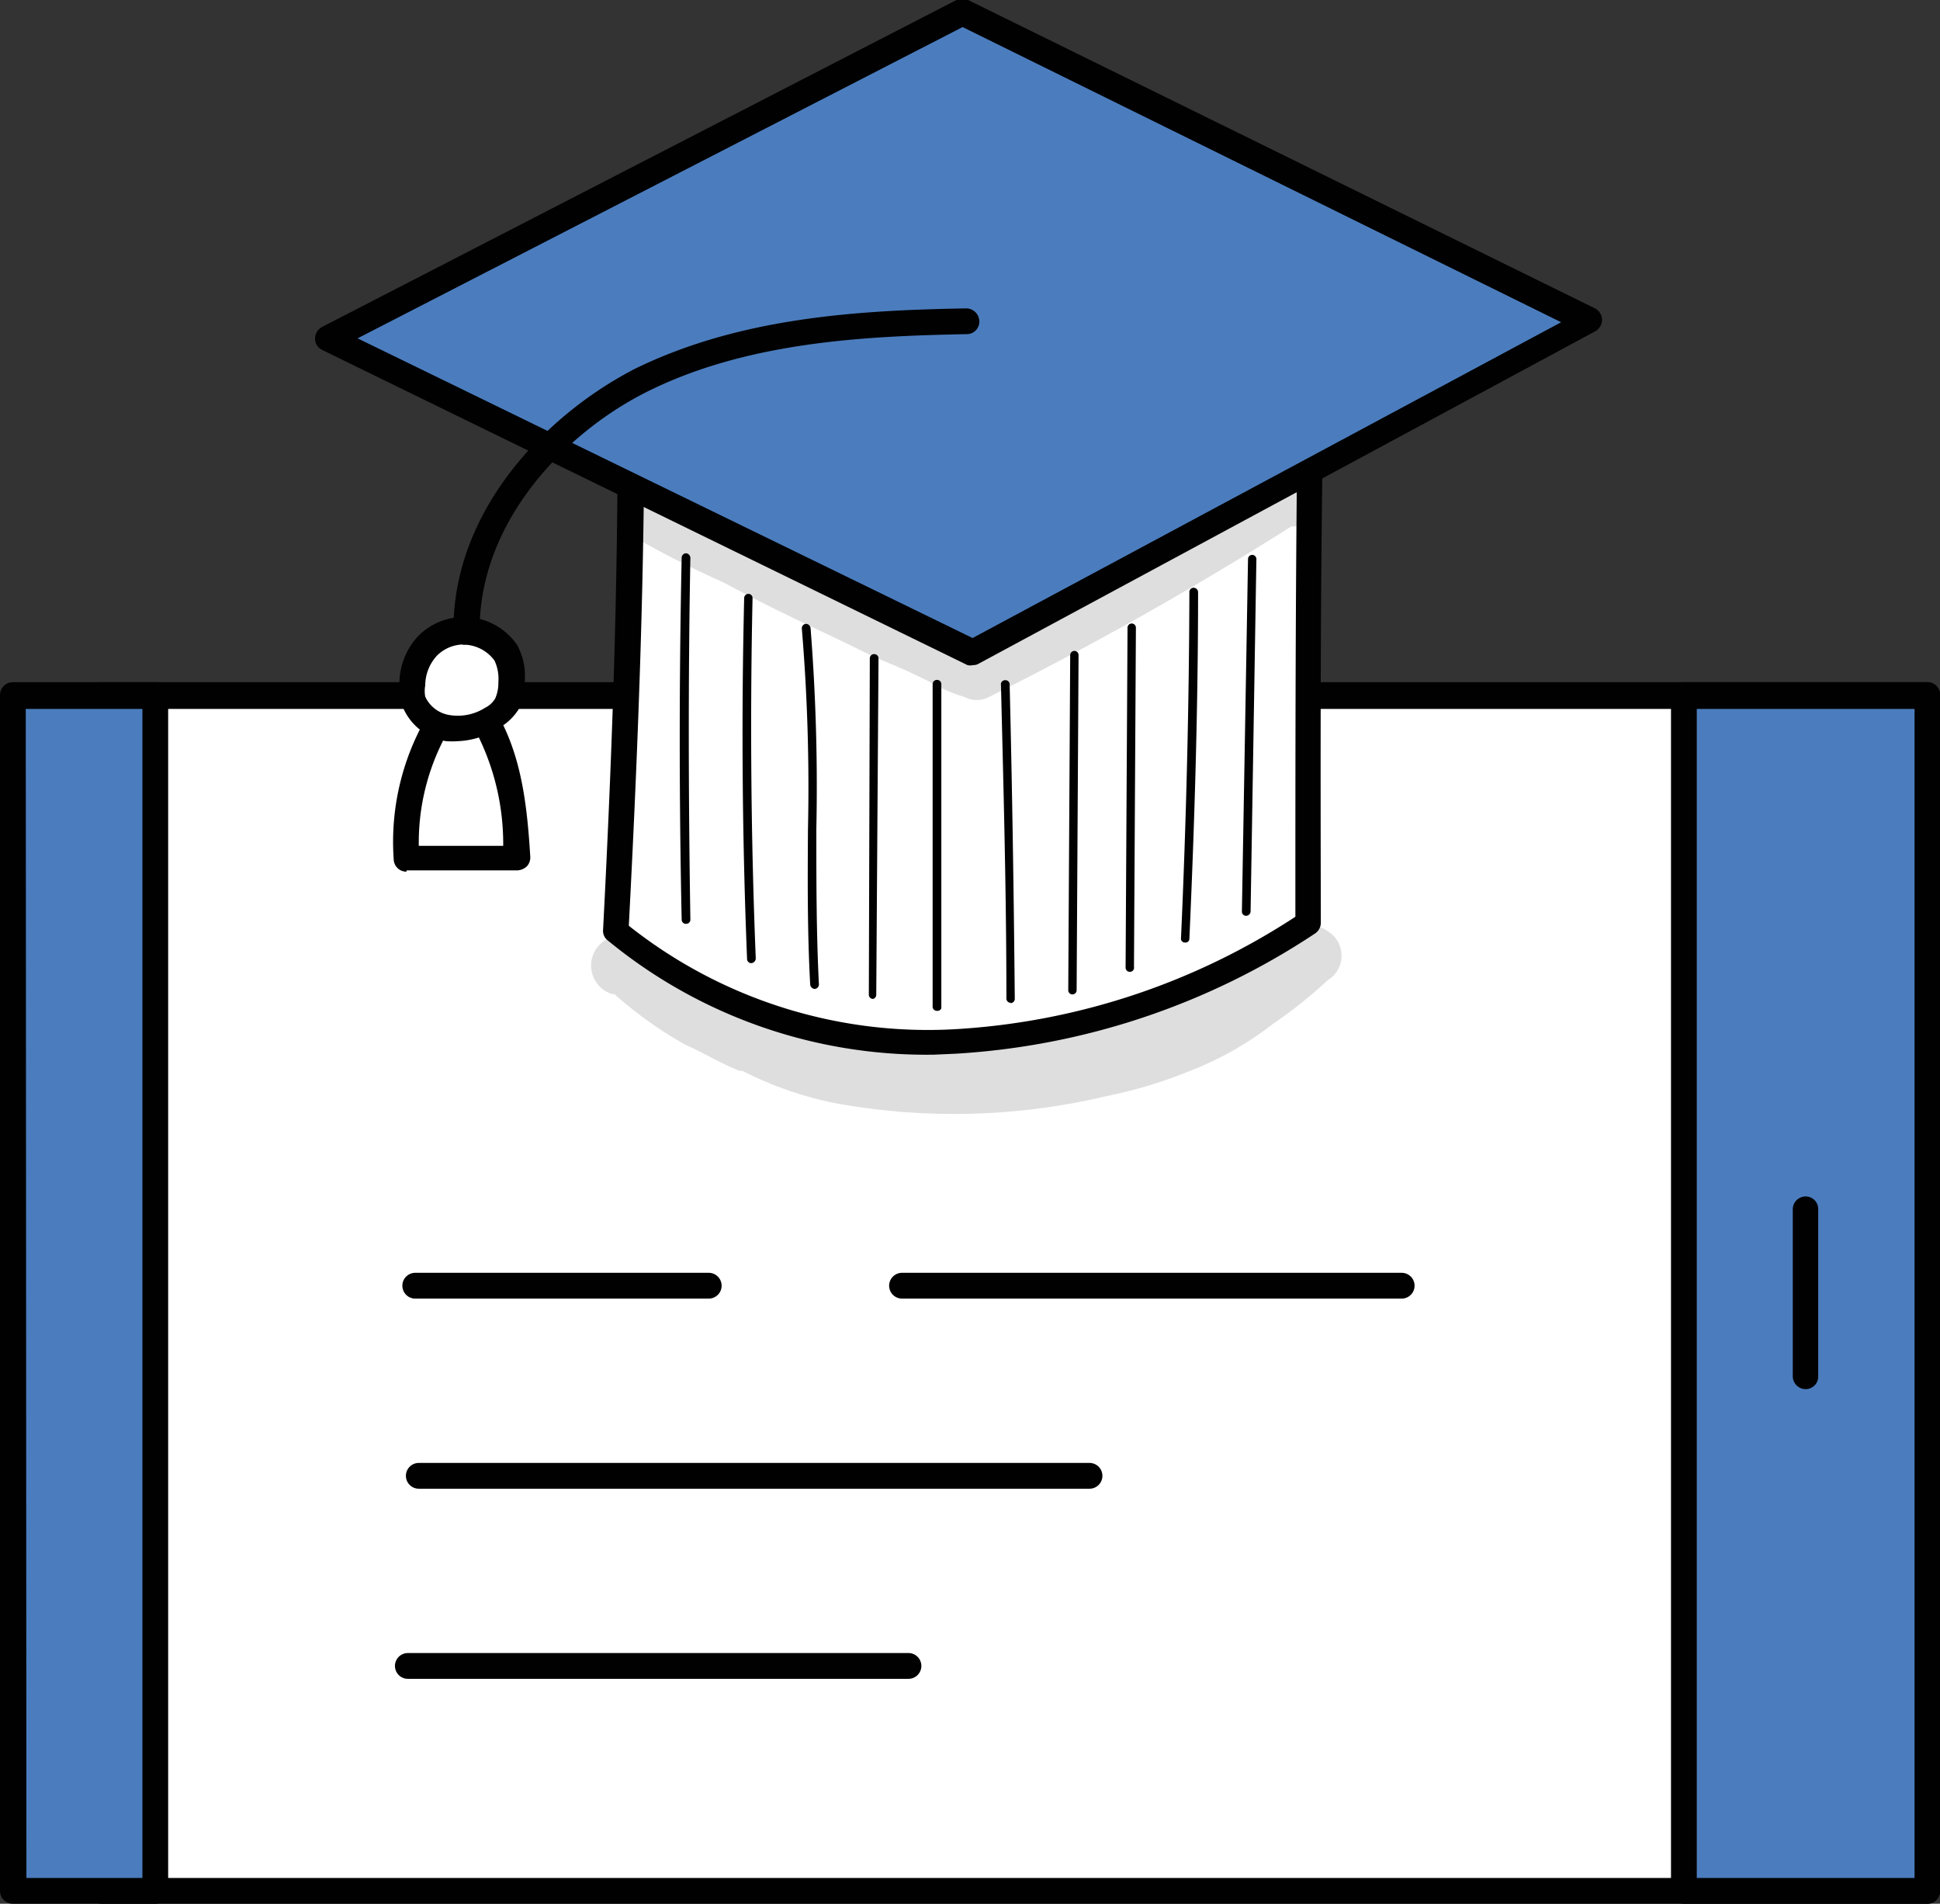 <svg xmlns="http://www.w3.org/2000/svg" viewBox="0 0 60.22 59.08"><rect x="0" y="0" width="60.22" height="59.08" fill="#333333" stroke="none"/><defs><style>.cls-1{fill:#fff;}.cls-2{fill:#010101;}.cls-3{fill:#4b7dbe;}.cls-4{opacity:0.13;}</style></defs><g id="Capa_2" data-name="Capa 2"><g id="txt"><rect class="cls-1" x="3.16" y="21.57" width="56.67" height="37.11"/><path class="cls-2" d="M59.83,59.08H3.16a.4.4,0,0,1-.4-.4V21.57a.4.4,0,0,1,.4-.4H59.83a.39.39,0,0,1,.39.4V58.68A.39.39,0,0,1,59.83,59.08Zm-56.28-.8H59.43V22H3.55Z"/><rect class="cls-3" x="52.27" y="21.57" width="7.56" height="37.11"/><path class="cls-2" d="M59.83,59.08H52.27a.4.4,0,0,1-.4-.4V21.57a.4.4,0,0,1,.4-.4h7.56a.39.39,0,0,1,.39.4V58.68A.39.39,0,0,1,59.83,59.08Zm-7.16-.8h6.76V22H52.67Z"/><rect class="cls-3" x="0.4" y="21.57" width="4.42" height="37.11"/><path class="cls-2" d="M4.82,59.08H.4a.4.4,0,0,1-.4-.4V21.57a.4.4,0,0,1,.4-.4H4.82a.4.4,0,0,1,.4.4V58.68A.4.4,0,0,1,4.82,59.08Zm-4-.8H4.42V22H.8Z"/><path class="cls-1" d="M19.57,12.55c0,5.37-.17,10.74-.45,16.33a15.26,15.26,0,0,0,10.54,3.44,22.12,22.12,0,0,0,11-3.66c0-5.3,0-10.6.07-16-6-1.77-12.47-1.31-18.68-.35C21.37,12.36,20.75,12.46,19.57,12.55Z"/><path class="cls-2" d="M29,32.73a15.56,15.56,0,0,1-10.14-3.55.37.37,0,0,1-.14-.32c.34-6.56.47-11.59.45-16.31a.4.4,0,0,1,.37-.4,22.21,22.21,0,0,0,2.31-.27h.09c5.37-.83,12.37-1.54,18.85.36a.4.4,0,0,1,.29.39c-.1,5.44-.09,10.83-.08,16a.4.4,0,0,1-.18.34,22.57,22.57,0,0,1-11.15,3.73Zm-9.48-4a14.94,14.94,0,0,0,10.12,3.21,21.54,21.54,0,0,0,10.57-3.49c0-5,0-10.25.07-15.52-6.25-1.75-13-1.06-18.22-.25H22c-.54.09-1.09.17-2,.25C20,17.5,19.85,22.4,19.52,28.71Z"/><path class="cls-1" d="M14.35,21.37a7.41,7.41,0,0,0-1.73,5.28l3.44,0C16,24.73,15.73,22.8,14.35,21.37Z"/><path class="cls-2" d="M12.62,27.05a.39.39,0,0,1-.28-.11.4.4,0,0,1-.12-.29,7.72,7.72,0,0,1,1.84-5.55.39.39,0,0,1,.29-.13.4.4,0,0,1,.29.12c1.47,1.53,1.7,3.55,1.82,5.49a.41.41,0,0,1-.1.3.46.46,0,0,1-.29.13l-3.45,0ZM14.36,22A7,7,0,0,0,13,26.25l2.62,0A7.58,7.58,0,0,0,14.36,22Z"/><polygon class="cls-3" points="29.88 0.4 10.21 10.51 30.2 20.24 49.33 9.93 29.88 0.4"/><path class="cls-2" d="M30.2,20.64a.33.33,0,0,1-.17,0L10,10.86a.39.39,0,0,1-.22-.35.41.41,0,0,1,.21-.36L29.69,0a.41.41,0,0,1,.36,0L49.51,9.57a.41.41,0,0,1,.22.35.41.41,0,0,1-.21.36L30.39,20.59A.32.32,0,0,1,30.2,20.64ZM11.1,10.5l19.09,9.3L48.46,10,29.88.84Z"/><path class="cls-2" d="M14.49,20.35a.4.4,0,0,1-.4-.37c-.24-3.84,2.65-7,5.61-8.53C23,9.83,26.71,9.63,30,9.57a.41.41,0,0,1,.4.4.39.39,0,0,1-.39.4c-3.18.06-6.83.24-9.93,1.79-2.73,1.37-5.39,4.3-5.18,7.77a.39.39,0,0,1-.37.42Z"/><path class="cls-1" d="M14.58,19.55a1.59,1.59,0,0,0-1.29.45,1.77,1.77,0,0,0-.49,1.2,1.26,1.26,0,0,0,1.11,1.32,2,2,0,0,0,1.38-.27,1.17,1.17,0,0,0,.47-.44,1.4,1.4,0,0,0,.14-.7,1.53,1.53,0,0,0-.17-.87A1.61,1.61,0,0,0,14.58,19.55Z"/><path class="cls-2" d="M14.24,23a2.58,2.58,0,0,1-.4,0,1.76,1.76,0,0,1-1.35-1.09,1.78,1.78,0,0,1-.09-.63A2.16,2.16,0,0,1,13,19.72a2,2,0,0,1,3.06.31,2,2,0,0,1,.23,1.09,1.81,1.81,0,0,1-.19.89,1.71,1.71,0,0,1-.61.58A2.51,2.51,0,0,1,14.24,23Zm.14-3a1.19,1.19,0,0,0-.81.34,1.37,1.37,0,0,0-.37.93.94.94,0,0,0,0,.35,1,1,0,0,0,.75.57,1.58,1.58,0,0,0,1.1-.22.77.77,0,0,0,.32-.29,1.19,1.19,0,0,0,.1-.51,1.34,1.34,0,0,0-.12-.67,1.21,1.21,0,0,0-.87-.49h-.14Z"/><path class="cls-2" d="M38.68,28.42h0a.13.13,0,0,1-.13-.13l.19-10.94a.13.13,0,0,1,.26,0l-.18,10.94A.14.14,0,0,1,38.68,28.42Z"/><path class="cls-2" d="M36.78,29.25h0a.12.12,0,0,1-.12-.14c.16-3.56.25-7.17.26-10.73a.13.13,0,0,1,.13-.14h0a.14.14,0,0,1,.14.14c0,3.57-.11,7.18-.27,10.75A.12.12,0,0,1,36.78,29.25Z"/><path class="cls-2" d="M35.07,30.16h0a.13.13,0,0,1-.13-.13L35,19.48a.13.13,0,0,1,.13-.13h0a.13.13,0,0,1,.13.13L35.2,30A.13.13,0,0,1,35.07,30.16Z"/><path class="cls-2" d="M33.29,30.86h0a.13.13,0,0,1-.13-.14l.06-10.39a.13.13,0,0,1,.13-.13h0a.13.13,0,0,1,.13.13l-.06,10.4A.13.13,0,0,1,33.29,30.86Z"/><path class="cls-2" d="M31.37,31.12a.13.13,0,0,1-.13-.13c0-3.25-.09-6.54-.17-9.78a.14.14,0,0,1,.27,0c.08,3.24.13,6.54.16,9.79a.13.13,0,0,1-.13.13Z"/><path class="cls-2" d="M29.08,31.37h0a.13.13,0,0,1-.13-.14l0-10a.13.13,0,0,1,.13-.13h0a.13.13,0,0,1,.14.13l0,10.06A.13.13,0,0,1,29.08,31.37Z"/><path class="cls-2" d="M27.1,31h0a.13.13,0,0,1-.13-.14L27,20.43a.13.13,0,0,1,.14-.13h0a.13.13,0,0,1,.13.13l-.07,10.44A.13.13,0,0,1,27.1,31Z"/><path class="cls-2" d="M25.29,30.69a.15.15,0,0,1-.14-.13c-.09-1.61-.08-3.24-.07-4.82a59.09,59.09,0,0,0-.19-6.23.14.14,0,0,1,.12-.15.15.15,0,0,1,.15.12,62.57,62.57,0,0,1,.18,6.26c0,1.58,0,3.21.08,4.81a.14.14,0,0,1-.13.14Z"/><path class="cls-2" d="M23.32,29.89a.13.13,0,0,1-.13-.13c-.15-3.71-.18-7.48-.09-11.2a.13.13,0,0,1,.13-.13.13.13,0,0,1,.13.14c-.08,3.71-.05,7.47.1,11.18a.15.15,0,0,1-.13.14Z"/><path class="cls-2" d="M21.29,28.67a.13.13,0,0,1-.13-.13c-.08-3.73-.08-7.51,0-11.24a.14.14,0,0,1,.14-.13.15.15,0,0,1,.13.14c-.07,3.72-.06,7.5,0,11.22a.13.13,0,0,1-.13.14Z"/><g class="cls-4"><path class="cls-2" d="M40.87,15.4A.8.8,0,0,0,39.46,15l-.06,0a31.41,31.41,0,0,0-5,2.78c-1.33.73-2.64,1.49-4,2.22a6.56,6.56,0,0,0-.62-.23h0l-2.21-1c-1.42-.67-2.84-1.34-4.22-2.09-1-.5-2-.85-2.92-1.42a.8.8,0,0,0-.81,1.37,30.93,30.93,0,0,0,2.87,1.46c1.85,1,2.84,1.4,4.61,2.28.61.27.77.3,1.74.78a5.1,5.1,0,0,0,1.1.48.81.81,0,0,0,.76,0,106.2,106.2,0,0,0,9.38-5.29A.79.79,0,0,0,40.87,15.4Z"/></g><path class="cls-2" d="M56.05,43.11a.4.4,0,0,1-.4-.4V37.53a.4.4,0,0,1,.4-.4.39.39,0,0,1,.39.4v5.18A.39.39,0,0,1,56.05,43.11Z"/><path class="cls-2" d="M43.51,40.3H28a.4.4,0,1,1,0-.8H43.51a.4.4,0,0,1,0,.8Z"/><path class="cls-2" d="M33.82,46.2H13a.4.4,0,1,1,0-.8H33.82a.4.4,0,0,1,0,.8Z"/><path class="cls-2" d="M22,40.3H12.89a.4.4,0,1,1,0-.8H22a.4.4,0,1,1,0,.8Z"/><path class="cls-2" d="M28.2,52.1H12.66a.4.4,0,1,1,0-.8H28.2a.4.4,0,0,1,0,.8Z"/><g class="cls-4"><path class="cls-2" d="M41.35,29c-.76-.65-1.28,0-1.81.54a.75.75,0,0,0-.74,0,16.45,16.45,0,0,1-6.47,2.49c-.33.1-2.56.23-2.89.39a.72.72,0,0,0-.34.24,13.1,13.1,0,0,1-5.7-1.39,12.24,12.24,0,0,0-1.12-.5,8.77,8.77,0,0,1-1.84-1.19c-.28-.18-.54-.48-.89-.5A.92.92,0,0,0,19,30.85l.07,0,0,0a12.58,12.58,0,0,0,2.2,1.57c.57.25,1.1.58,1.68.81h0l.06,0-.05,0,.08,0a11.21,11.21,0,0,0,2.86,1,20.47,20.47,0,0,0,8.43-.21A14.45,14.45,0,0,0,37,33.21a10.16,10.16,0,0,0,2.52-1.44,14.14,14.14,0,0,0,1.66-1.32l0,0-.06.05.11-.09h0l.09-.07-.17.13.2-.15A.89.89,0,0,0,41.35,29Z"/></g><g class="cls-4"><path class="cls-2" d="M23,33.31h0Z"/></g><g class="cls-4"><path class="cls-2" d="M41.18,30.41l0,0h0Z"/></g><g class="cls-4"><path class="cls-2" d="M23,33.31h0Z"/></g></g></g></svg>